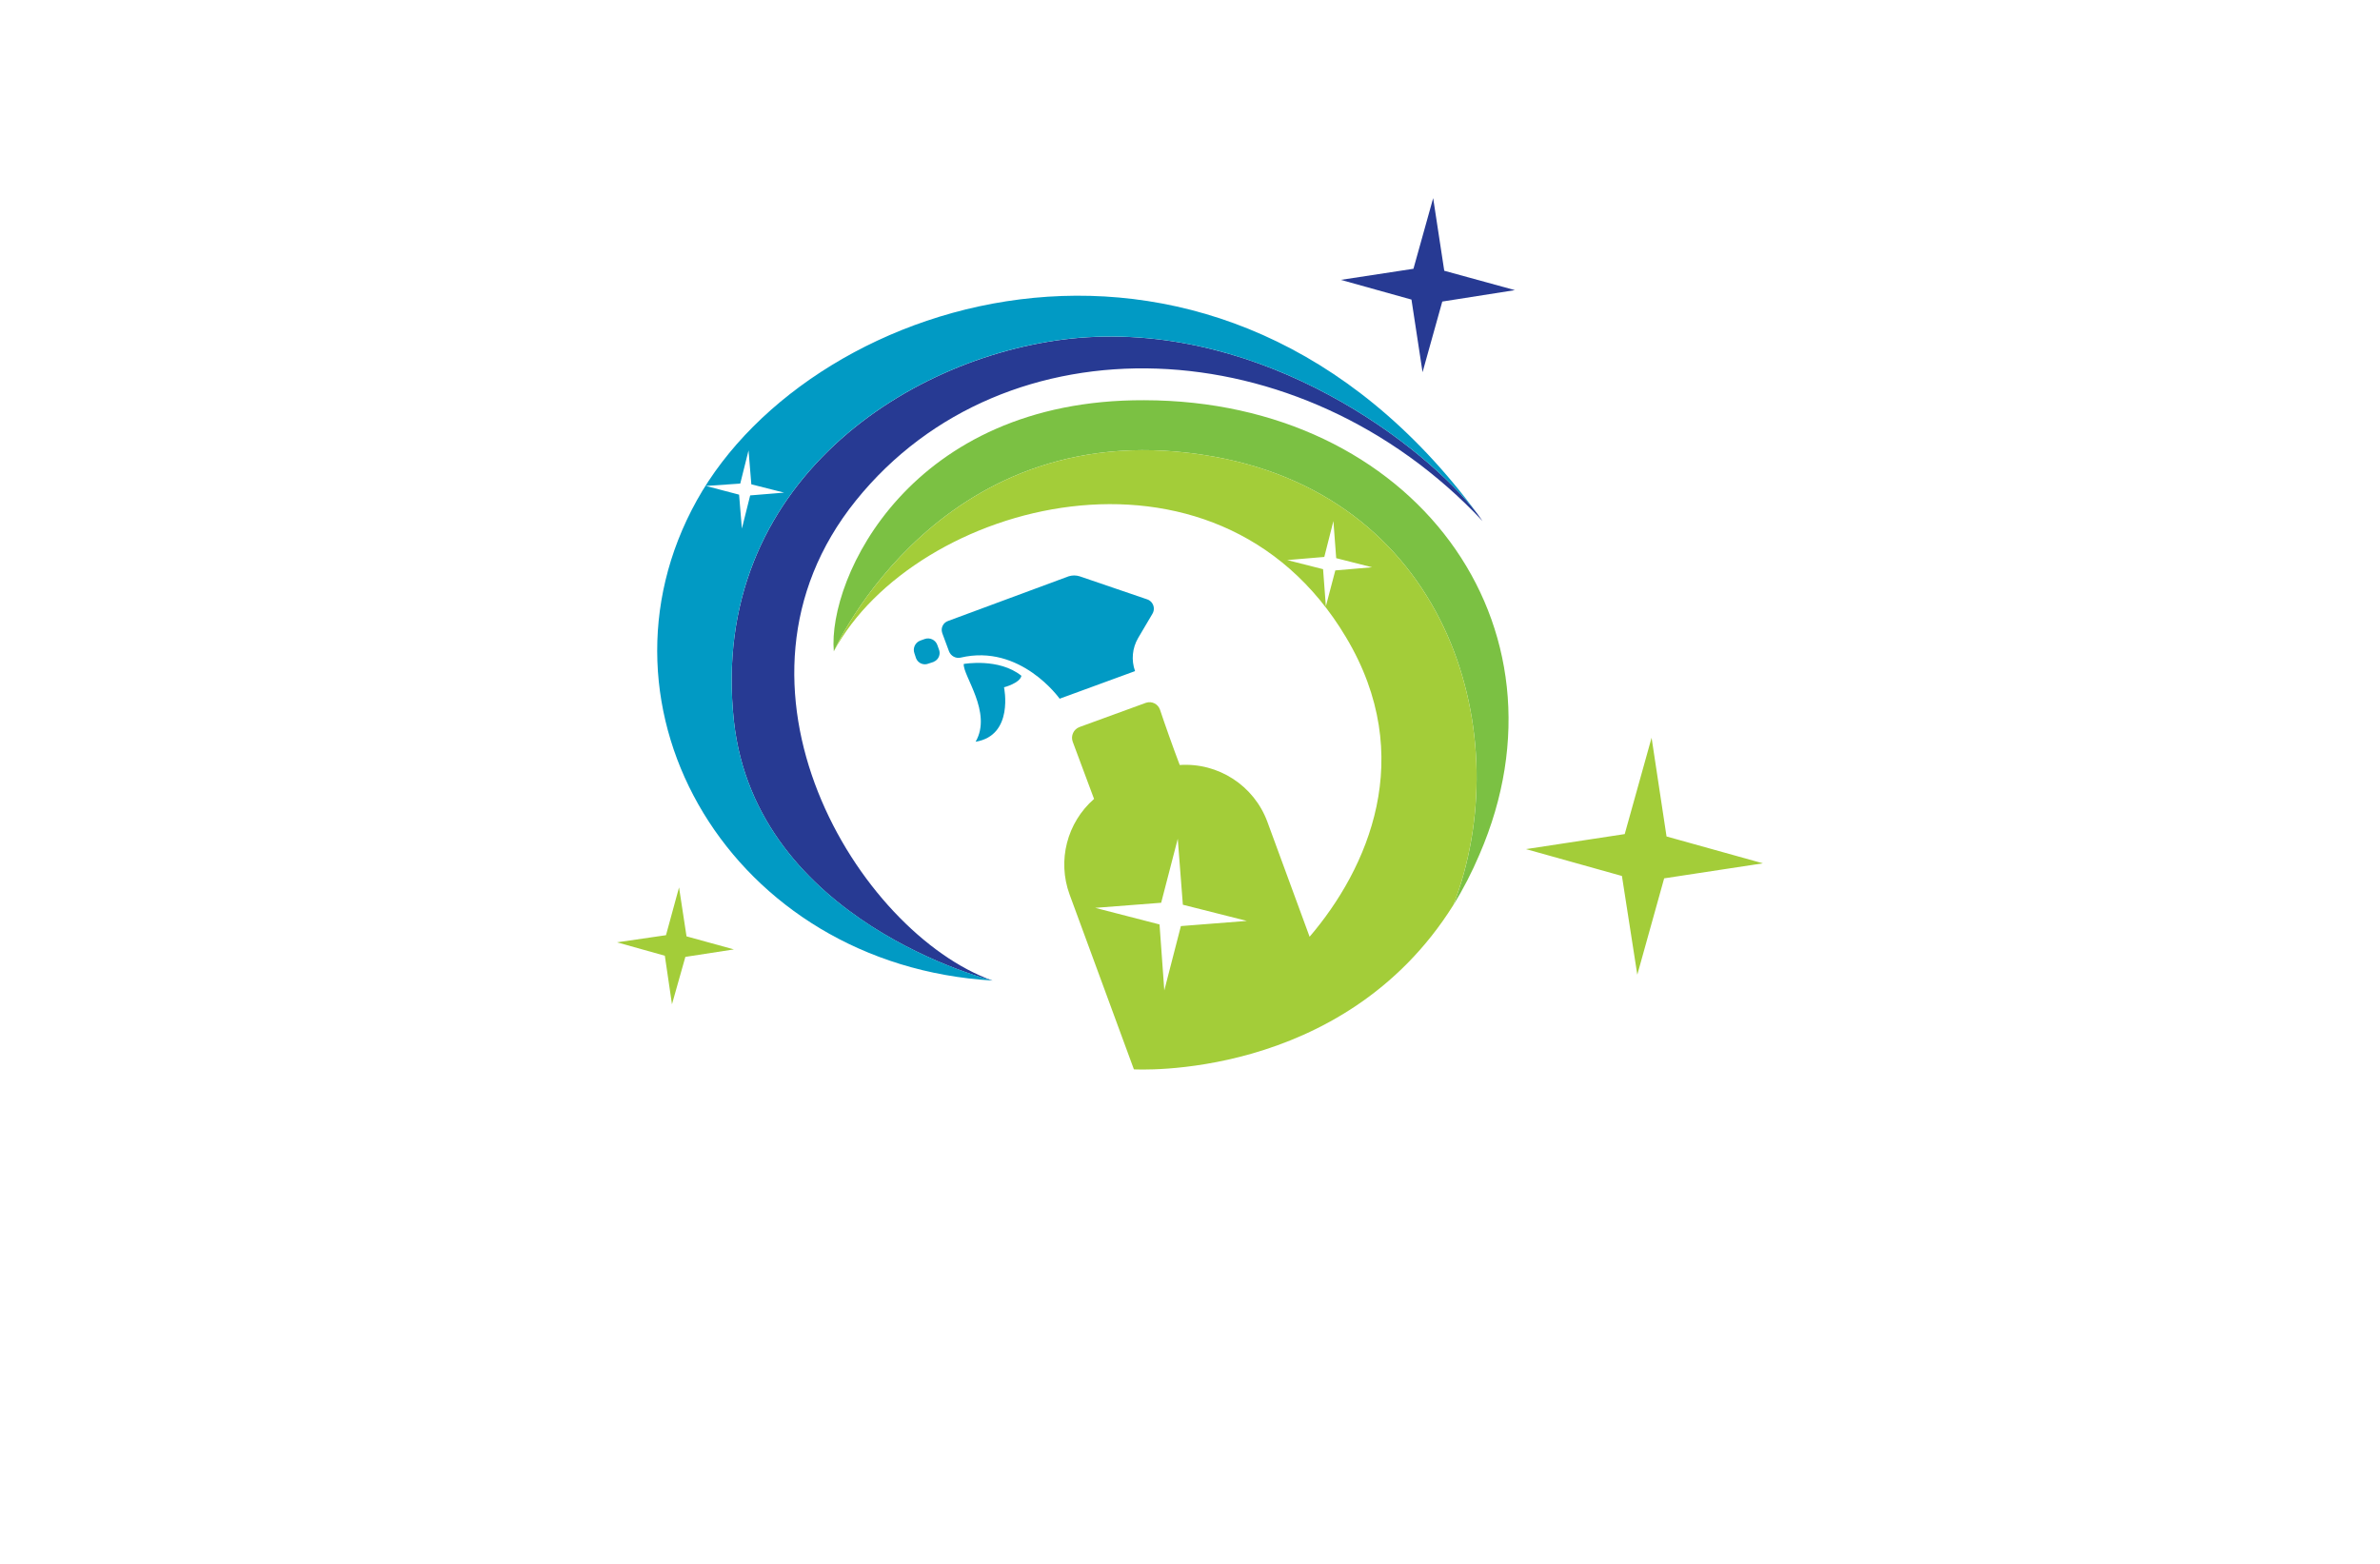 <?xml version="1.0" encoding="utf-8"?>
<!-- Generator: Adobe Illustrator 27.8.1, SVG Export Plug-In . SVG Version: 6.00 Build 0)  -->
<svg version="1.1" xmlns="http://www.w3.org/2000/svg" xmlns:xlink="http://www.w3.org/1999/xlink" x="0px" y="0px"
	 viewBox="0 0 350 230" style="enable-background:new 0 0 350 230;" xml:space="preserve">
<style type="text/css">
	.st0{fill:#7BC7FF;}
	.st1{fill:#FFFFFF;}
	.st2{opacity:0.75;fill:#E1F3FF;enable-background:new    ;}
	.st3{fill:#DCE9F4;}
	.st4{fill:#012A5B;}
	.st5{fill:#A2BE3B;}
	.st6{fill:#0071A9;}
	.st7{fill-rule:evenodd;clip-rule:evenodd;fill:#00AEEF;}
	.st8{fill:#196AB4;}
	.st9{fill-rule:evenodd;clip-rule:evenodd;fill:#CEFF00;}
	.st10{fill-rule:evenodd;clip-rule:evenodd;fill:#00374C;}
	.st11{fill:#00CFFF;}
	.st12{fill:#00C605;}
	.st13{fill:none;}
	.st14{fill:#720041;}
	.st15{fill:#29ABE2;}
	.st16{fill:#29B574;}
	.st17{fill:#273A93;}
	.st18{fill:#7BC143;}
	.st19{fill:#019AC4;}
	.st20{fill:#A3CD39;}
	.st21{fill:#26A6D8;}
	.st22{fill:#00AEEF;}
	.st23{fill:#00B9F2;}
	.st24{fill:#8DC63F;}
	.st25{fill:#2A66B1;}
	.st26{fill:#5BC6F2;}
	.st27{fill:#4171B8;}
	.st28{fill:#4C015E;}
	.st29{fill:#00333F;}
</style>
<g id="Layer_1">
</g>
<g id="Layer_2">
</g>
<g id="Layer_3">
</g>
<g id="Layer_4">
</g>
<g id="Layer_5">
</g>
<g id="Layer_6">
</g>
<g id="Layer_7">
	<g>
		<path class="st17" d="M212.39,39.82l10.39,2.85l-10.68,1.68l-2.9,10.39l-1.63-10.68l-10.39-2.9l10.68-1.63l2.9-10.39L212.39,39.82
			z M158.68,49.69c-24.45,2.09-54.58,21.19-50.75,56.38c3.25,29.55,38.03,38.15,38.03,38.15c-19.68-7.03-42.04-43.37-20.09-70.61
			s65.44-25.49,92.15,3.02l-0.75-1.05C209.72,65.71,186.09,47.42,158.68,49.69z"/>
		<path class="st18" d="M168.26,58.86c-34.43-0.12-46.57,26.19-45.64,36.93c0,0,15.85-35.83,55.92-28.63
			c35.01,6.33,44.65,41.46,35.19,65.96c1.46-2.38,2.74-4.86,3.83-7.43C232.19,91.96,207.81,58.92,168.26,58.86z"/>
		<path class="st19" d="M137.26,97.36l-0.7,0.23c-0.71,0.3-1.53-0.03-1.83-0.74c-0.01-0.03-0.02-0.05-0.03-0.08l-0.23-0.7
			c-0.27-0.75,0.12-1.59,0.87-1.86l0.64-0.23c0.75-0.27,1.59,0.12,1.86,0.87l0.23,0.64c0.3,0.71-0.03,1.53-0.74,1.83
			C137.31,97.34,137.28,97.35,137.26,97.36z M141.26,96.72c8.83-2.09,14.57,6.04,14.57,6.04l11.09-4.06
			c-0.58-1.61-0.41-3.4,0.46-4.88l2.09-3.54c0.42-0.68,0.21-1.58-0.48-2c-0.11-0.06-0.22-0.12-0.34-0.15l-9.87-3.37
			c-0.53-0.17-1.1-0.17-1.63,0l-17.71,6.56c-0.73,0.24-1.13,1.03-0.88,1.76c0,0.01,0.01,0.03,0.01,0.04l0.99,2.67
			C139.83,96.48,140.55,96.88,141.26,96.72L141.26,96.72z M150.21,99.39c-3.31-2.67-8.48-1.74-8.48-1.74
			c-0.17,1.68,4.24,7.14,1.74,11.44c5.69-0.93,4.18-8.01,4.18-8.01S149.97,100.49,150.21,99.39z M217.27,75.58
			c-7.55-9.87-31.18-28.16-58.59-25.9c-24.45,2.09-54.58,21.19-50.75,56.38c3.25,29.55,38.03,38.15,38.03,38.15
			c-38.32-2.26-60.56-39.89-43.49-70.61S179.35,24.2,217.27,75.58z M115.31,72.45l-4.82-1.22l-0.41-4.99l-1.22,4.88l-5.05,0.35
			l4.88,1.28l0.41,4.99l1.22-4.88L115.31,72.45z"/>
		<path class="st20" d="M245.08,123.02l14.17,3.95l-14.52,2.21l-3.95,14.17l-2.26-14.52l-14.11-3.95l14.52-2.21l3.95-14.17
			L245.08,123.02z M99.86,130.51l-1.92,7.03l-7.2,1.05l7.03,1.97l1.05,7.14l1.97-6.97l7.14-1.1l-6.97-1.92L99.86,130.51z
			 M178.54,67.16c-40.06-7.2-55.92,28.63-55.92,28.63c11.79-21.89,56.15-34.2,75.31-2.09c10.57,17.65,3.19,34.08-5.34,44.07
			l-6.21-16.9c-1.97-5.34-7.22-8.74-12.89-8.36c-0.93-2.44-2.21-6.04-2.9-8.13c-0.29-0.85-1.21-1.31-2.06-1.02
			c-0.03,0.01-0.06,0.02-0.09,0.03l-9.7,3.54c-0.86,0.33-1.3,1.28-0.99,2.15l3.14,8.42c-3.99,3.49-5.42,9.07-3.6,14.05l9.46,25.72
			c0,0,30.66,1.86,46.97-24.15C223.19,108.62,213.55,73.49,178.54,67.16z M196.37,83.89l-1.39,5.28l-0.41-5.46l-5.28-1.34l5.46-0.46
			l1.34-5.28l0.41,5.46l5.28,1.34L196.37,83.89z M173.66,136.2l-2.44,9.46l-0.7-9.7l-9.46-2.44l9.7-0.75l2.44-9.41l0.75,9.7
			l9.41,2.38L173.66,136.2z"/>
	</g>
</g>
<g id="Layer_8">
</g>
<g id="Layer_9">
</g>
<g id="Layer_10">
</g>
<g id="Layer_11">
</g>
<g id="Layer_12">
</g>
<g id="Layer_13">
</g>
<g id="Layer_14">
</g>
<g id="Layer_15">
</g>
</svg>
